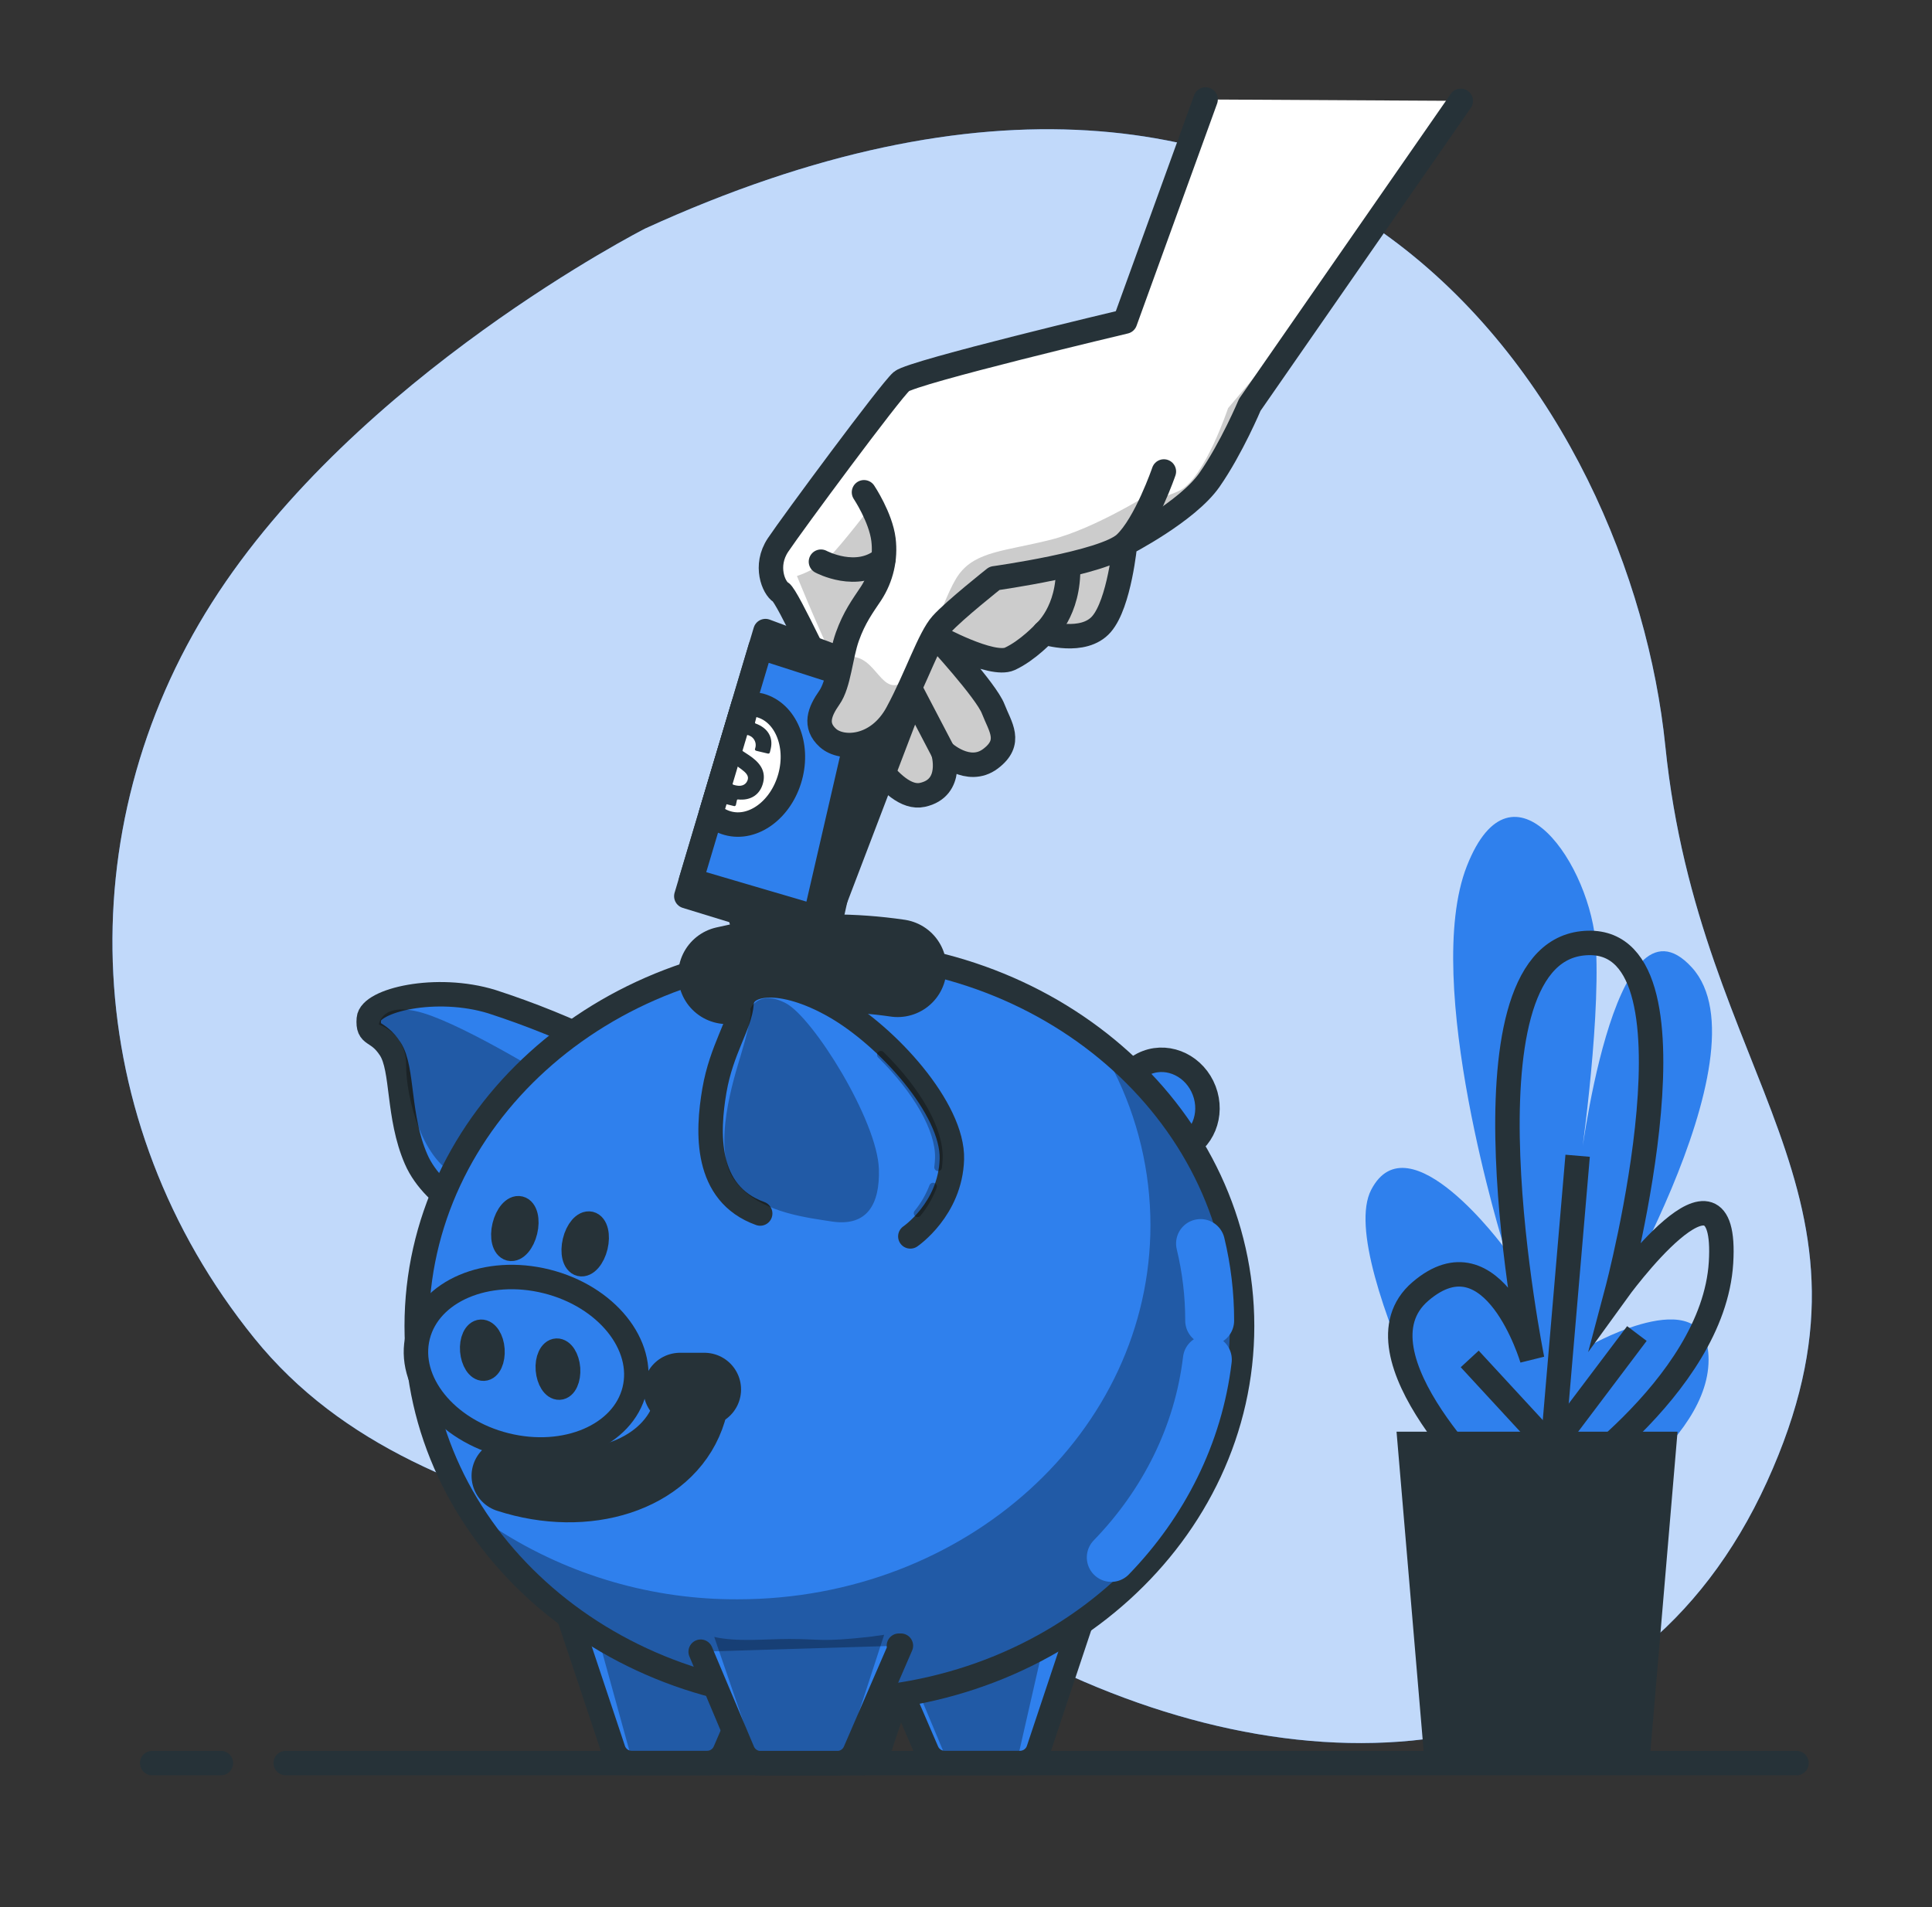 <svg width="79" height="78" viewBox="0 0 79 78" fill="none" xmlns="http://www.w3.org/2000/svg">
<rect x="0" y="0" width="79" height="78" fill="#333333" stroke="none"/>
<path d="M26.378 9.348C26.378 9.348 14.558 15.369 8.663 24.648C2.767 33.927 3.234 45.864 10.397 54.725C17.561 63.586 31.253 62.422 42.717 68.035C54.182 73.648 66.83 72.492 72.251 60.6C77.672 48.708 69.498 44.263 68.094 30.501C66.69 16.739 54.283 -3.413 26.378 9.348Z" fill="#2F80ED"/>
<path opacity="0.7" d="M26.378 9.348C26.378 9.348 14.558 15.369 8.663 24.648C2.767 33.927 3.234 45.864 10.397 54.725C17.561 63.586 31.253 62.422 42.717 68.035C54.182 73.648 66.83 72.492 72.251 60.6C77.672 48.708 69.498 44.263 68.094 30.501C66.69 16.739 54.283 -3.413 26.378 9.348Z" fill="white"/>
<path d="M61.175 63.294C61.175 63.294 54.533 51.636 56.066 48.663C57.6 45.689 61.515 51.035 61.515 51.035C61.515 51.035 58.11 40.162 59.983 35.412C61.857 30.662 65.092 35.412 65.262 38.774C65.432 42.136 64.581 47.869 64.581 47.869C64.581 47.869 65.944 36.013 69.18 39.565C72.415 43.117 65.092 54.985 65.092 54.985C65.092 54.985 70.031 52.218 69.86 55.776C69.688 59.335 63.901 62.498 63.901 62.498" fill="#2F80ED"/>
<path d="M61.231 61.119C61.231 61.119 55.085 55.385 58.08 52.815C61.075 50.246 62.651 55.583 62.651 55.583C62.651 55.583 59.341 39.173 64.699 38.579C70.058 37.984 66.117 52.814 66.117 52.814C66.117 52.814 70.688 46.488 70.373 51.636C70.058 56.784 63.281 61.127 63.281 61.127" stroke="#263238" stroke-miterlimit="10"/>
<path d="M64.25 60.076L60.097 55.575" stroke="#263238" stroke-miterlimit="10"/>
<path d="M63.386 60.422L64.51 47.266" stroke="#263238" stroke-miterlimit="10"/>
<path d="M63.213 59.469L66.933 54.536" stroke="#263238" stroke-miterlimit="10"/>
<path d="M68.595 58.551H57.105L58.255 72.103H67.445L68.595 58.551Z" fill="#263238"/>
<path d="M24.734 42.836C23.24 42.103 21.696 41.477 20.113 40.964C17.832 40.262 15.141 40.905 15.082 41.664C15.023 42.424 15.428 42.076 15.96 42.9C16.492 43.724 16.252 45.649 17.013 47.404C17.774 49.159 20.054 50.035 20.054 50.035L24.734 42.836Z" fill="#2F80ED" stroke="#263238" stroke-linecap="round" stroke-linejoin="round"/>
<path opacity="0.3" d="M23.213 44.533C23.213 44.533 19.703 42.31 17.656 41.549C15.609 40.788 15.492 41.9 15.492 41.9C15.829 42.024 16.118 42.251 16.318 42.548C16.517 42.846 16.618 43.2 16.605 43.558C16.605 44.872 17.261 47.593 18.857 48.154C20.453 48.716 23.213 44.533 23.213 44.533Z" fill="black"/>
<path d="M48.258 47.017C49.175 46.669 49.615 45.588 49.241 44.603C48.867 43.618 47.82 43.102 46.903 43.45C45.985 43.799 45.545 44.88 45.919 45.865C46.293 46.85 47.34 47.366 48.258 47.017Z" fill="#2F80ED" stroke="#263238" stroke-linecap="round" stroke-linejoin="round"/>
<path d="M23.108 65.648L25.077 71.554C25.13 71.714 25.233 71.853 25.369 71.952C25.506 72.05 25.671 72.103 25.84 72.103H28.908C29.065 72.103 29.219 72.058 29.35 71.971C29.481 71.885 29.584 71.762 29.646 71.618L31.019 68.433" fill="#2F80ED"/>
<path opacity="0.3" d="M24.096 65.648L25.724 71.554C25.755 71.702 25.834 71.836 25.948 71.936C26.063 72.035 26.206 72.094 26.358 72.103H28.902C29.042 72.096 29.176 72.045 29.285 71.959C29.395 71.871 29.475 71.752 29.514 71.618L30.652 68.433" fill="black"/>
<path d="M23.108 65.648L25.077 71.554C25.13 71.714 25.233 71.853 25.369 71.952C25.506 72.05 25.671 72.103 25.84 72.103H28.908C29.065 72.103 29.219 72.058 29.35 71.971C29.481 71.885 29.584 71.762 29.646 71.618L31.019 68.433" stroke="#263238" stroke-linecap="round" stroke-linejoin="round"/>
<path d="M37.916 65.648L35.948 71.554C35.895 71.714 35.793 71.853 35.656 71.952C35.519 72.05 35.354 72.103 35.186 72.103H32.12C31.963 72.103 31.81 72.058 31.678 71.971C31.547 71.885 31.444 71.762 31.382 71.618L30.009 68.433" fill="#263238"/>
<path d="M37.916 65.648L35.948 71.554C35.895 71.714 35.793 71.853 35.656 71.952C35.519 72.05 35.354 72.103 35.186 72.103H32.12C31.963 72.103 31.81 72.058 31.678 71.971C31.547 71.885 31.444 71.762 31.382 71.618L30.009 68.433" stroke="#263238" stroke-linecap="round" stroke-linejoin="round"/>
<path d="M44.435 65.648L42.466 71.554C42.413 71.714 42.31 71.853 42.173 71.952C42.036 72.05 41.872 72.103 41.703 72.103H38.635C38.478 72.103 38.324 72.058 38.193 71.971C38.062 71.885 37.959 71.762 37.897 71.618L36.524 68.433" fill="#2F80ED"/>
<path opacity="0.3" d="M43.04 65.648L41.694 71.554C41.619 71.882 41.41 72.103 41.173 72.103H39.075C38.856 72.103 38.658 71.913 38.571 71.618L37.267 68.498" fill="black"/>
<path d="M44.435 65.648L42.466 71.554C42.413 71.714 42.31 71.853 42.173 71.952C42.036 72.05 41.872 72.103 41.703 72.103H38.635C38.478 72.103 38.324 72.058 38.193 71.971C38.062 71.885 37.959 71.762 37.897 71.618L36.524 68.433" stroke="#263238" stroke-linecap="round" stroke-linejoin="round"/>
<path d="M33.914 69.534C43.234 69.534 50.789 62.682 50.789 54.23C50.789 45.778 43.234 38.927 33.914 38.927C24.595 38.927 17.04 45.778 17.04 54.23C17.04 62.682 24.595 69.534 33.914 69.534Z" fill="#2F80ED"/>
<path opacity="0.3" d="M45.536 43.774C46.526 45.736 47.041 47.903 47.042 50.101C47.042 58.553 39.486 65.405 30.167 65.405C26.699 65.422 23.3 64.437 20.378 62.569C23.32 66.517 28.301 69.121 33.95 69.121C42.998 69.121 50.33 62.473 50.33 54.272C50.321 50.168 48.489 46.46 45.536 43.774Z" fill="black"/>
<path d="M33.914 69.534C43.234 69.534 50.789 62.682 50.789 54.23C50.789 45.778 43.234 38.927 33.914 38.927C24.595 38.927 17.04 45.778 17.04 54.23C17.04 62.682 24.595 69.534 33.914 69.534Z" stroke="#263238" stroke-linecap="round" stroke-linejoin="round"/>
<path d="M49.369 55.603C49.001 58.686 47.58 61.483 45.44 63.692" stroke="#2F80ED" stroke-width="2" stroke-linecap="round" stroke-linejoin="round"/>
<path d="M49.09 50.856C49.339 51.888 49.465 52.947 49.464 54.009" stroke="#2F80ED" stroke-width="2" stroke-linecap="round" stroke-linejoin="round"/>
<path d="M29.73 39.881C31.121 39.556 32.544 39.393 33.972 39.395C34.886 39.395 35.799 39.461 36.703 39.594" stroke="#263238" stroke-width="4" stroke-linecap="round" stroke-linejoin="round"/>
<path d="M37.224 50.564C37.224 50.564 38.862 49.452 38.922 47.405C38.981 45.359 36.288 42.376 34.125 41.147C31.961 39.917 30.381 40.153 30.323 41.03C30.265 41.906 29.504 42.902 29.212 44.597C28.921 46.293 28.802 48.809 31.084 49.628" fill="#2F80ED"/>
<path d="M37.224 50.564C37.224 50.564 38.862 49.452 38.922 47.405C38.981 45.359 36.288 42.376 34.125 41.147C31.961 39.917 30.381 40.153 30.323 41.03C30.265 41.906 29.504 42.902 29.212 44.597C28.921 46.293 28.802 48.809 31.084 49.628" stroke="#263238" stroke-linecap="round" stroke-linejoin="round"/>
<path opacity="0.3" d="M33.7 49.907L34.036 49.958C35.474 50.165 35.98 49.226 35.938 47.816C35.88 45.827 33.248 41.615 32.136 41.03C31.023 40.445 30.674 41.264 30.674 41.264C30.674 41.264 30.83 41.368 30.282 43.185C30.03 44.025 29.089 46.951 30.02 48.249C30.844 49.396 32.374 49.709 33.7 49.907Z" fill="black"/>
<path opacity="0.3" d="M38.36 47.892H38.338C38.318 47.889 38.298 47.883 38.28 47.872C38.263 47.862 38.247 47.848 38.235 47.832C38.222 47.816 38.213 47.797 38.208 47.777C38.203 47.757 38.201 47.736 38.204 47.716C38.221 47.596 38.231 47.475 38.234 47.354C38.265 46.262 37.374 44.694 35.91 43.248C35.895 43.233 35.883 43.216 35.875 43.197C35.867 43.178 35.863 43.158 35.863 43.138C35.863 43.117 35.867 43.096 35.874 43.077C35.882 43.058 35.894 43.041 35.908 43.026C35.922 43.012 35.94 43 35.959 42.992C35.977 42.984 35.998 42.98 36.018 42.98C36.039 42.98 36.059 42.983 36.078 42.991C36.097 42.999 36.115 43.01 36.129 43.025C37.677 44.554 38.58 46.175 38.546 47.362C38.542 47.494 38.532 47.626 38.515 47.758C38.509 47.795 38.491 47.829 38.462 47.854C38.434 47.878 38.398 47.892 38.36 47.892Z" fill="black"/>
<path opacity="0.3" d="M37.521 49.773C37.491 49.773 37.462 49.765 37.437 49.749C37.412 49.734 37.392 49.711 37.38 49.685C37.367 49.658 37.362 49.628 37.365 49.599C37.369 49.57 37.381 49.542 37.399 49.519C37.656 49.204 37.862 48.85 38.008 48.471C38.022 48.432 38.052 48.401 38.09 48.384C38.127 48.367 38.17 48.366 38.209 48.38C38.248 48.395 38.279 48.424 38.296 48.462C38.313 48.5 38.314 48.543 38.299 48.581C38.142 48.992 37.919 49.375 37.641 49.716C37.627 49.733 37.608 49.748 37.587 49.758C37.567 49.768 37.544 49.773 37.521 49.773V49.773Z" fill="black"/>
<path opacity="0.3" d="M26.161 57.191C26.622 55.342 25.014 53.349 22.569 52.739C20.124 52.129 17.767 53.133 17.306 54.982C16.845 56.831 18.453 58.825 20.898 59.435C23.343 60.045 25.699 59.04 26.161 57.191Z" fill="black"/>
<path d="M25.941 56.855C26.402 55.006 24.794 53.013 22.349 52.403C19.904 51.793 17.548 52.797 17.087 54.646C16.625 56.495 18.233 58.489 20.678 59.099C23.123 59.709 25.48 58.705 25.941 56.855Z" fill="#2F80ED" stroke="#263238" stroke-linecap="round" stroke-linejoin="round"/>
<path d="M20.136 55.193C20.164 55.611 20.004 55.964 19.779 55.973C19.554 55.982 19.347 55.661 19.311 55.243C19.275 54.825 19.444 54.471 19.67 54.463C19.896 54.455 20.108 54.773 20.136 55.193Z" stroke="#263238" stroke-linecap="round" stroke-linejoin="round"/>
<path d="M23.228 55.968C23.256 56.388 23.096 56.739 22.871 56.748C22.646 56.758 22.439 56.436 22.403 56.017C22.367 55.597 22.536 55.246 22.762 55.236C22.988 55.227 23.195 55.548 23.228 55.968Z" stroke="#263238" stroke-linecap="round" stroke-linejoin="round"/>
<path d="M28.331 57.052C28.298 57.353 28.228 57.648 28.122 57.931C27.227 60.35 23.985 61.397 20.782 60.355" stroke="#263238" stroke-width="3" stroke-linecap="round" stroke-linejoin="round"/>
<path d="M27.808 56.823H28.802" stroke="#263238" stroke-width="3" stroke-linecap="round" stroke-linejoin="round"/>
<path d="M21.478 50.346C21.369 50.8 21.089 51.126 20.854 51.067C20.618 51.007 20.515 50.599 20.626 50.14C20.737 49.681 21.015 49.36 21.25 49.418C21.486 49.475 21.589 49.89 21.478 50.346Z" fill="#263238" stroke="#263238" stroke-linecap="round" stroke-linejoin="round"/>
<path d="M24.355 50.973C24.465 50.517 24.363 50.102 24.128 50.045C23.892 49.989 23.612 50.312 23.503 50.768C23.393 51.223 23.494 51.639 23.73 51.695C23.965 51.752 24.245 51.429 24.355 50.973Z" fill="#263238" stroke="#263238" stroke-linecap="round" stroke-linejoin="round"/>
<path d="M28.651 67.548L30.367 71.62C30.428 71.765 30.531 71.889 30.663 71.977C30.795 72.064 30.95 72.111 31.108 72.111H34.228C34.384 72.111 34.538 72.065 34.669 71.979C34.8 71.893 34.903 71.771 34.966 71.627L36.838 67.302H36.757" fill="#2F80ED"/>
<path opacity="0.3" d="M32.276 67.028C31.287 67.028 30.136 67.158 29.205 66.943L30.808 71.612C30.846 71.747 30.926 71.868 31.036 71.956C31.146 72.044 31.281 72.096 31.421 72.103H33.992C34.131 72.096 34.264 72.045 34.373 71.958C34.482 71.872 34.562 71.753 34.601 71.62L36.153 66.857L35.529 66.943C33.549 67.158 33.601 67.028 32.276 67.028Z" fill="black"/>
<path d="M28.651 67.548L30.367 71.62C30.428 71.765 30.531 71.889 30.663 71.977C30.795 72.064 30.95 72.111 31.108 72.111H34.228C34.384 72.111 34.538 72.065 34.669 71.979C34.8 71.893 34.903 71.771 34.966 71.627L36.838 67.302H36.757" stroke="#263238" stroke-linecap="round" stroke-linejoin="round"/>
<path d="M59.732 4.125L51.104 16.556C51.104 16.556 50.366 18.316 49.458 19.622C48.55 20.927 46.004 22.233 46.004 22.233C46.004 22.233 45.778 24.673 45.04 25.525C44.302 26.377 42.712 25.866 42.712 25.866C42.712 25.866 42.031 26.604 41.293 26.944C40.555 27.284 38.285 26.036 38.285 26.036C38.285 26.036 40.327 28.25 40.611 28.988C40.895 29.726 41.407 30.35 40.499 31.032C39.591 31.713 38.568 30.748 38.568 30.748C38.568 30.748 39.023 32.223 37.717 32.507C36.412 32.791 34.989 29.952 34.421 28.988C33.853 28.024 32.208 24.389 31.925 24.219C31.643 24.049 31.245 23.141 31.813 22.289C32.381 21.438 36.409 15.988 36.862 15.6C37.316 15.212 46.004 13.151 46.004 13.151L49.297 4.068" fill="white"/>
<path opacity="0.2" d="M50.216 16.692C50.216 16.692 49.28 19.5 48.266 20.046C47.252 20.592 41.48 22.074 39.218 21.762C36.956 21.45 35.708 20.592 35.708 20.592C35.708 20.592 34.46 22.23 33.914 22.776C33.534 23.129 33.081 23.395 32.588 23.556C32.588 23.556 35.303 30.375 37.254 32.485C37.406 32.532 37.567 32.54 37.722 32.507C39.028 32.223 38.572 30.748 38.572 30.748C38.572 30.748 39.594 31.712 40.504 31.032C41.413 30.351 40.9 29.726 40.616 28.988C40.332 28.25 38.282 26.036 38.282 26.036C38.282 26.036 40.552 27.284 41.29 26.944C42.028 26.604 42.709 25.865 42.709 25.865C42.709 25.865 44.299 26.377 45.037 25.525C45.775 24.673 46.001 22.233 46.001 22.233C46.001 22.233 48.555 20.927 49.464 19.622C50.374 18.316 51.11 16.556 51.11 16.556L54.665 11.435L50.216 16.692Z" fill="black"/>
<path d="M59.732 4.125L51.104 16.556C51.104 16.556 50.366 18.316 49.458 19.622C48.55 20.927 46.004 22.233 46.004 22.233C46.004 22.233 45.778 24.673 45.04 25.525C44.302 26.377 42.712 25.866 42.712 25.866C42.712 25.866 42.031 26.604 41.293 26.944C40.555 27.284 38.285 26.036 38.285 26.036C38.285 26.036 40.327 28.25 40.611 28.988C40.895 29.726 41.407 30.35 40.499 31.032C39.591 31.713 38.568 30.748 38.568 30.748C38.568 30.748 39.023 32.223 37.717 32.507C36.412 32.791 34.989 29.952 34.421 28.988C33.853 28.024 32.208 24.389 31.925 24.219C31.643 24.049 31.245 23.141 31.813 22.289C32.381 21.438 36.409 15.988 36.862 15.6C37.316 15.212 46.004 13.151 46.004 13.151L49.297 4.068" stroke="#263238" stroke-linecap="round" stroke-linejoin="round"/>
<path d="M30.222 37.275L30.448 38.126L33.967 37.275L37.26 28.646L35.103 27.908L30.222 37.275Z" fill="white" stroke="#263238" stroke-linecap="round" stroke-linejoin="round"/>
<path d="M31.3 25.809L36.181 27.626L33.797 38.41L28.064 36.651L31.3 25.809Z" fill="white" stroke="#263238" stroke-linecap="round" stroke-linejoin="round"/>
<path d="M28.256 36.006L33.343 37.502L35.557 27.908L31.1 26.476L28.256 36.006Z" fill="#2F80ED" stroke="#263238" stroke-linecap="round" stroke-linejoin="round"/>
<path d="M31.08 28.849C30.858 28.791 30.627 28.78 30.401 28.818L29.072 33.272C29.264 33.459 29.501 33.595 29.76 33.666C30.802 33.953 31.944 33.106 32.309 31.776C32.674 30.445 32.12 29.135 31.08 28.849Z" fill="white" stroke="#263238" stroke-linecap="round" stroke-linejoin="round"/>
<path d="M30.891 29.587C30.884 29.584 30.879 29.579 30.875 29.572C30.872 29.566 30.871 29.558 30.872 29.551L30.931 29.32C30.935 29.311 30.936 29.3 30.935 29.29C30.934 29.279 30.931 29.269 30.926 29.261C30.92 29.252 30.913 29.244 30.904 29.239C30.895 29.233 30.886 29.229 30.875 29.228L30.627 29.169C30.617 29.165 30.607 29.163 30.597 29.164C30.586 29.165 30.576 29.168 30.567 29.174C30.558 29.179 30.551 29.187 30.545 29.196C30.54 29.204 30.536 29.215 30.535 29.225L30.487 29.464C30.485 29.471 30.481 29.477 30.475 29.481C30.469 29.486 30.461 29.488 30.454 29.487C30.37 29.479 30.284 29.479 30.2 29.487L29.746 31.011C30.1 31.379 30.652 31.564 30.579 31.872C30.537 32.047 30.378 32.184 30.098 32.122C30.04 32.114 29.984 32.094 29.934 32.062C29.884 32.031 29.842 31.989 29.809 31.94C29.777 31.891 29.756 31.835 29.747 31.777C29.738 31.719 29.742 31.659 29.758 31.602L29.772 31.54C29.78 31.506 29.76 31.478 29.712 31.467L29.616 31.443L29.346 32.345C29.455 32.444 29.582 32.52 29.719 32.57C29.726 32.573 29.732 32.578 29.735 32.585C29.739 32.592 29.74 32.6 29.738 32.607L29.682 32.805C29.678 32.815 29.676 32.825 29.676 32.836C29.677 32.847 29.68 32.857 29.686 32.866C29.691 32.875 29.699 32.883 29.708 32.888C29.717 32.894 29.727 32.897 29.738 32.897L29.995 32.96C30.005 32.965 30.015 32.967 30.025 32.968C30.035 32.968 30.045 32.966 30.055 32.962C30.064 32.957 30.072 32.951 30.079 32.943C30.085 32.935 30.09 32.926 30.092 32.916L30.134 32.719C30.137 32.712 30.141 32.706 30.147 32.701C30.154 32.697 30.161 32.694 30.169 32.694C30.718 32.752 31.091 32.482 31.206 32.002C31.297 31.618 31.167 31.292 30.766 30.985C30.399 30.707 30.013 30.57 30.08 30.286C30.127 30.089 30.306 29.999 30.548 30.056C30.608 30.066 30.665 30.089 30.715 30.122C30.765 30.156 30.808 30.201 30.839 30.252C30.871 30.304 30.891 30.362 30.898 30.422C30.905 30.482 30.899 30.543 30.88 30.601L30.869 30.645C30.869 30.671 30.885 30.695 30.933 30.707L31.39 30.816C31.4 30.82 31.41 30.821 31.421 30.82C31.431 30.819 31.441 30.816 31.45 30.811C31.459 30.805 31.466 30.798 31.472 30.789C31.477 30.78 31.481 30.77 31.482 30.76L31.517 30.615C31.621 30.158 31.401 29.77 30.891 29.587Z" fill="#263238"/>
<path d="M35.329 20.132C35.329 20.132 36.011 21.154 36.125 22.063C36.221 22.838 36.04 23.623 35.613 24.277C35.273 24.787 34.933 25.241 34.649 26.036C34.365 26.832 34.309 27.966 33.911 28.532C33.513 29.099 33.287 29.666 33.853 30.178C34.42 30.69 35.897 30.632 36.693 29.156C37.488 27.681 37.998 26.091 38.508 25.523C39.019 24.955 40.666 23.651 40.666 23.651C40.666 23.651 45.149 23.027 46.001 22.233C46.853 21.439 47.591 19.282 47.591 19.282" fill="white"/>
<path opacity="0.2" d="M47.252 20.046C47.252 20.046 44.834 21.606 42.962 22.074C41.09 22.542 39.92 22.542 39.218 23.478C38.516 24.414 37.814 27.378 36.878 27.924C35.942 28.47 35.786 26.52 34.46 26.91L34.416 26.926C34.287 27.534 34.173 28.158 33.911 28.534C33.513 29.102 33.287 29.668 33.853 30.18C34.42 30.691 35.897 30.634 36.693 29.158C37.488 27.682 37.998 26.093 38.508 25.525C39.019 24.957 40.666 23.653 40.666 23.653C40.666 23.653 45.149 23.029 46.001 22.235C46.516 21.754 46.989 20.778 47.282 20.079L47.252 20.046Z" fill="black"/>
<path d="M35.329 20.132C35.329 20.132 36.011 21.154 36.125 22.063C36.221 22.838 36.04 23.623 35.613 24.277C35.273 24.787 34.933 25.241 34.649 26.036C34.365 26.832 34.309 27.966 33.911 28.532C33.513 29.099 33.287 29.666 33.853 30.178C34.42 30.69 35.897 30.632 36.693 29.156C37.488 27.681 37.998 26.091 38.508 25.523C39.019 24.955 40.666 23.651 40.666 23.651C40.666 23.651 45.149 23.027 46.001 22.233C46.853 21.439 47.591 19.282 47.591 19.282" stroke="#263238" stroke-linecap="round" stroke-linejoin="round"/>
<path d="M33.569 22.971C33.569 22.971 35.047 23.765 36.125 22.857" stroke="#263238" stroke-linecap="round" stroke-linejoin="round"/>
<path d="M38.565 30.748L37.26 28.25" stroke="#263238" stroke-linecap="round" stroke-linejoin="round"/>
<path d="M42.709 25.866C42.709 25.866 43.731 25.015 43.673 23.141" stroke="#263238" stroke-linecap="round" stroke-linejoin="round"/>
<path d="M11.684 72.103H73.46" stroke="#263238" stroke-linecap="round" stroke-linejoin="round"/>
<path d="M6.224 72.103H9.032" stroke="#263238" stroke-linecap="round" stroke-linejoin="round"/>
</svg>
